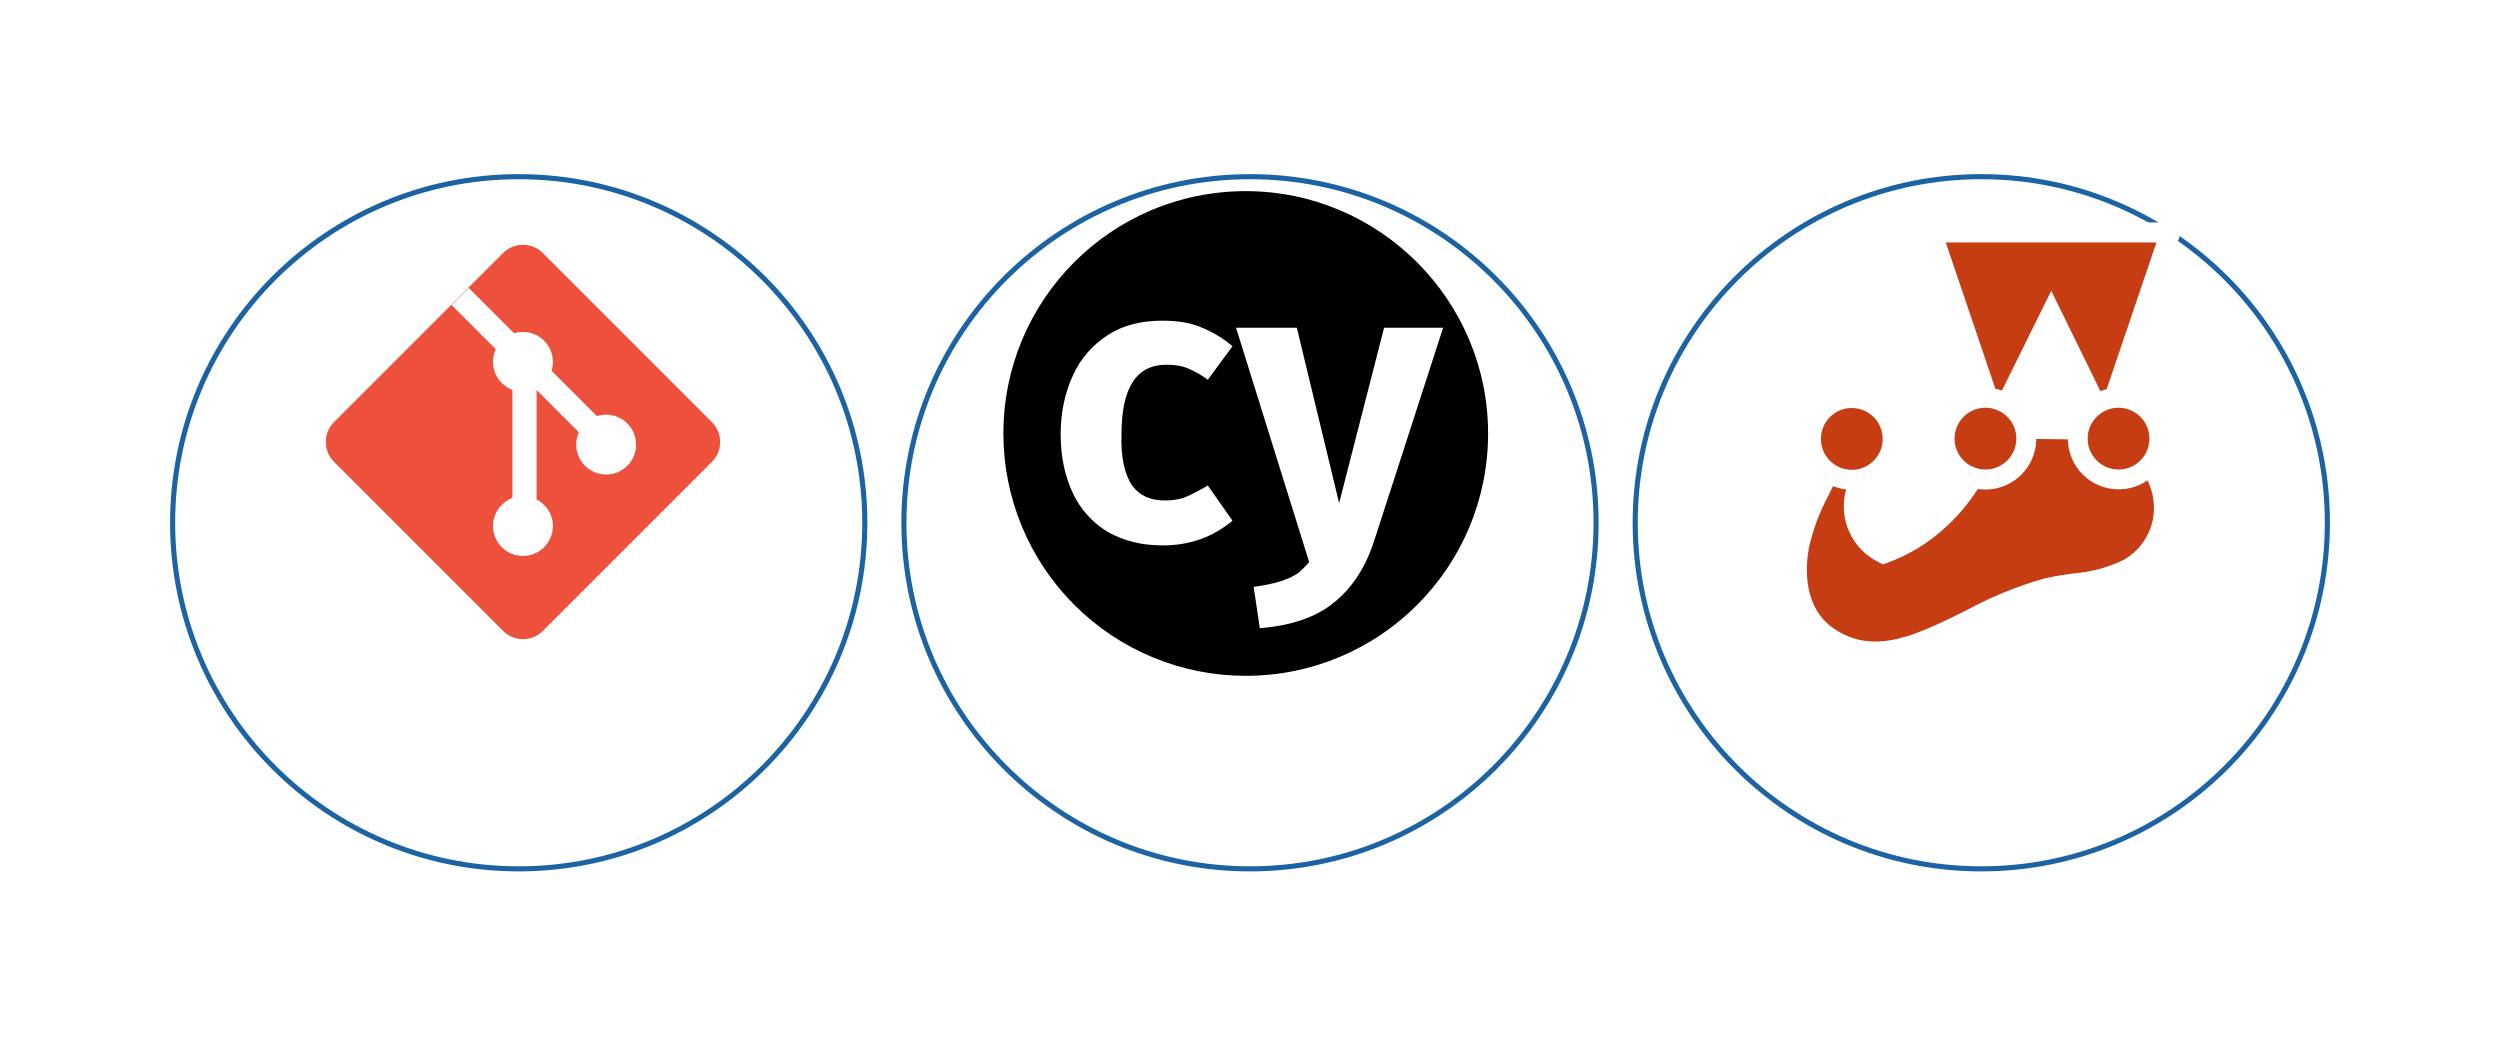 <svg width="294" height="123" viewBox="0 0 294 123" fill="none" xmlns="http://www.w3.org/2000/svg">
<g filter="url(#filter0_d_232_5180)">
<circle cx="61" cy="51.477" r="41" fill="white"/>
<circle cx="61" cy="51.477" r="40.7" stroke="#1C63A3" stroke-width="0.6"/>
</g>
<path d="M39.282 54.317C37.989 53.025 37.989 50.929 39.282 49.636L59.159 29.759C60.452 28.466 62.548 28.466 63.841 29.759L83.718 49.636C85.011 50.929 85.011 53.025 83.718 54.317L63.841 74.195C62.548 75.487 60.452 75.487 59.159 74.195L39.282 54.317Z" fill="#EE513B"/>
<path d="M55.121 33.859L53.108 35.872L58.307 41.071C58.097 41.522 57.979 42.026 57.979 42.556C57.979 44.063 58.926 45.348 60.257 45.85V58.568C58.926 59.07 57.979 60.355 57.979 61.862C57.979 63.806 59.555 65.381 61.499 65.381C63.443 65.381 65.019 63.806 65.019 61.862C65.019 60.496 64.24 59.312 63.103 58.728V45.867L68.073 50.837C67.873 51.279 67.762 51.77 67.762 52.287C67.762 54.23 69.338 55.806 71.281 55.806C73.225 55.806 74.801 54.23 74.801 52.287C74.801 50.343 73.225 48.767 71.281 48.767C70.903 48.767 70.54 48.827 70.199 48.937L64.861 43.599C64.963 43.27 65.019 42.919 65.019 42.556C65.019 40.612 63.443 39.037 61.499 39.037C61.136 39.037 60.785 39.092 60.456 39.194L55.121 33.859Z" fill="white"/>
<g filter="url(#filter1_d_232_5180)">
<circle cx="147" cy="51.477" r="41" fill="white"/>
<circle cx="147" cy="51.477" r="40.7" stroke="#1C63A3" stroke-width="0.6"/>
</g>
<g clip-path="url(#clip0_232_5180)">
<path d="M146.495 22.477C130.744 22.477 118 35.223 118 50.977C117.998 54.72 118.733 58.427 120.164 61.886C121.596 65.345 123.695 68.488 126.342 71.135C128.989 73.782 132.132 75.881 135.591 77.312C139.049 78.744 142.757 79.479 146.5 79.477C162.253 79.477 175 66.73 175 50.977C174.998 35.223 162.147 22.477 146.495 22.477ZM133.129 57.092C134.06 58.334 135.304 58.854 137.064 58.854C137.895 58.854 138.724 58.75 139.449 58.439C140.175 58.13 141.004 57.712 142.037 57.092L144.942 61.237C142.56 63.208 139.864 64.139 136.755 64.139C134.266 64.139 132.195 63.621 130.331 62.586C128.521 61.518 127.076 59.928 126.184 58.026C125.253 56.054 124.733 53.774 124.733 51.079C124.733 48.49 125.253 46.105 126.182 44.137C127.069 42.175 128.512 40.517 130.333 39.37C132.093 38.23 134.269 37.712 136.653 37.712C138.313 37.712 139.867 37.919 141.111 38.437C142.507 38.977 143.803 39.748 144.944 40.717L142.042 44.654C141.305 44.11 140.505 43.657 139.66 43.305C138.936 42.997 138.002 42.892 137.171 42.892C133.649 42.892 131.887 45.585 131.887 51.076C131.785 53.879 132.302 55.845 133.131 57.09L133.129 57.092ZM161.629 63.517C160.593 66.73 159.038 69.114 156.86 70.874C154.684 72.639 151.782 73.57 148.155 73.881L147.431 69.012C149.813 68.699 151.575 68.181 152.715 67.35C153.129 67.041 153.96 66.108 153.96 66.108L145.358 38.541H152.506L157.482 59.163L162.769 38.541H169.711L161.629 63.517Z" fill="black"/>
</g>
<g filter="url(#filter2_d_232_5180)">
<circle cx="233" cy="51.477" r="41" fill="white"/>
<circle cx="233" cy="51.477" r="40.7" stroke="#1C63A3" stroke-width="0.6"/>
</g>
<path d="M253.946 51.581C253.946 50.307 253.44 49.085 252.539 48.184C251.638 47.283 250.416 46.776 249.141 46.776C248.973 46.776 248.804 46.785 248.636 46.802L255.237 27.336H227.188L233.779 46.786C233.683 46.786 233.586 46.776 233.488 46.776C232.341 46.775 231.231 47.184 230.359 47.93C229.487 48.676 228.911 49.71 228.735 50.843C228.558 51.977 228.794 53.137 229.398 54.112C230.002 55.087 230.936 55.814 232.03 56.161C231.007 57.921 229.735 59.523 228.252 60.916C226.321 62.762 224.027 64.185 221.516 65.096C220.11 64.429 219.009 63.252 218.439 61.803C217.869 60.355 217.872 58.744 218.447 57.297C218.589 56.965 218.732 56.629 218.869 56.294C219.94 56.042 220.892 55.429 221.567 54.559C222.241 53.689 222.596 52.614 222.573 51.514C222.549 50.413 222.149 49.354 221.439 48.514C220.729 47.673 219.751 47.101 218.67 46.894C217.589 46.687 216.47 46.858 215.5 47.377C214.529 47.896 213.766 48.733 213.338 49.746C212.911 50.761 212.844 51.891 213.149 52.948C213.454 54.006 214.113 54.926 215.015 55.556C213.482 58.337 212.311 61.303 211.533 64.382C210.88 68.319 211.533 72.495 214.934 74.857C222.862 80.353 231.471 71.45 240.546 69.213C243.835 68.402 247.445 68.533 250.342 66.855C251.388 66.259 252.291 65.44 252.985 64.456C253.679 63.472 254.148 62.347 254.359 61.161C254.552 60.032 254.516 58.874 254.252 57.759C253.989 56.644 253.504 55.592 252.827 54.668C253.55 53.804 253.945 52.713 253.944 51.587L253.946 51.581ZM238.295 51.607V51.59C238.296 50.764 238.083 49.95 237.678 49.23C237.272 48.51 236.687 47.906 235.979 47.479L241.222 36.857L246.477 47.577C245.818 48.015 245.277 48.609 244.904 49.307C244.53 50.005 244.335 50.784 244.337 51.576C244.337 51.611 244.337 51.646 244.337 51.681L238.295 51.607Z" fill="#C63D14"/>
<path d="M255.119 51.582C255.118 50.189 254.63 48.84 253.74 47.768C252.851 46.695 251.615 45.967 250.246 45.708L256.873 26.164H225.551L232.189 45.746C231.03 46.005 229.975 46.604 229.157 47.465C228.34 48.327 227.798 49.412 227.6 50.583C227.402 51.753 227.558 52.956 228.047 54.039C228.535 55.121 229.336 56.032 230.345 56.658C229.511 57.897 228.541 59.038 227.454 60.061C225.771 61.672 223.792 62.943 221.628 63.804C220.612 63.215 219.842 62.279 219.458 61.169C219.074 60.059 219.102 58.848 219.537 57.757L219.611 57.585L219.747 57.263C220.976 56.837 222.032 56.022 222.757 54.941C223.481 53.861 223.833 52.574 223.761 51.276C223.688 49.977 223.195 48.738 222.354 47.745C221.514 46.752 220.373 46.06 219.105 45.774C217.836 45.487 216.509 45.622 215.323 46.158C214.138 46.693 213.16 47.6 212.536 48.742C211.913 49.883 211.678 51.197 211.868 52.483C212.058 53.77 212.662 54.96 213.589 55.872C213.39 56.298 213.18 56.73 212.964 57.174C211.769 59.372 210.899 61.732 210.383 64.18C209.525 69.343 210.908 73.478 214.275 75.811C216.082 77.103 218.25 77.795 220.472 77.789C224.403 77.789 228.38 75.814 232.272 73.882C234.991 72.403 237.86 71.218 240.83 70.346C241.894 70.084 242.989 69.925 244.149 69.758C246.512 69.569 248.816 68.925 250.934 67.862C252.129 67.18 253.159 66.243 253.951 65.118C254.744 63.994 255.279 62.709 255.52 61.354C255.911 59.052 255.459 56.687 254.245 54.692C254.819 53.756 255.123 52.679 255.121 51.58L255.119 51.582ZM252.772 51.582C252.772 52.3 252.559 53.003 252.16 53.6C251.761 54.197 251.194 54.663 250.53 54.938C249.866 55.213 249.136 55.285 248.432 55.144C247.727 55.004 247.08 54.658 246.572 54.15C246.064 53.642 245.718 52.995 245.578 52.291C245.438 51.586 245.51 50.856 245.784 50.192C246.059 49.528 246.525 48.961 247.122 48.562C247.72 48.163 248.422 47.95 249.14 47.95C250.103 47.951 251.026 48.334 251.707 49.015C252.388 49.696 252.771 50.619 252.772 51.582ZM253.596 28.511L247.744 45.769C247.494 45.829 247.247 45.906 247.007 45.999L241.227 34.199L235.428 45.929C235.176 45.842 234.918 45.771 234.656 45.719L228.824 28.511H253.596ZM233.487 47.95C234.205 47.95 234.907 48.163 235.505 48.562C236.102 48.961 236.568 49.528 236.842 50.192C237.117 50.856 237.189 51.586 237.049 52.291C236.909 52.995 236.563 53.642 236.055 54.15C235.547 54.658 234.9 55.004 234.195 55.144C233.491 55.285 232.76 55.213 232.097 54.938C231.433 54.663 230.866 54.197 230.467 53.6C230.068 53.003 229.855 52.3 229.855 51.582C229.856 50.619 230.238 49.696 230.919 49.015C231.6 48.334 232.524 47.951 233.487 47.95ZM217.774 47.985C218.493 47.985 219.195 48.199 219.793 48.599C220.39 48.998 220.855 49.566 221.13 50.23C221.404 50.895 221.475 51.626 221.334 52.33C221.193 53.035 220.846 53.682 220.337 54.189C219.828 54.697 219.18 55.042 218.475 55.181C217.77 55.32 217.039 55.246 216.376 54.97C215.712 54.694 215.146 54.227 214.748 53.628C214.35 53.03 214.138 52.327 214.14 51.608C214.141 50.645 214.524 49.721 215.205 49.041C215.886 48.36 216.809 47.977 217.772 47.976L217.774 47.985ZM253.206 60.954C253.023 61.97 252.62 62.934 252.024 63.777C251.428 64.62 250.653 65.322 249.756 65.832C247.894 66.736 245.878 67.28 243.814 67.435C242.648 67.602 241.444 67.776 240.266 68.067C237.13 68.975 234.101 70.219 231.232 71.778C225.398 74.675 220.354 77.177 215.612 73.886C212.132 71.474 212.293 67.012 212.698 64.567C213.176 62.343 213.972 60.198 215.062 58.201C215.232 57.853 215.398 57.51 215.56 57.17C216.055 57.368 216.575 57.499 217.105 57.558C216.636 59.215 216.767 60.985 217.475 62.555C218.184 64.126 219.424 65.395 220.977 66.14L221.429 66.373L221.906 66.203C224.57 65.242 227.003 63.734 229.051 61.778C230.403 60.506 231.591 59.069 232.587 57.502C233.861 57.696 235.164 57.473 236.301 56.865C237.438 56.258 238.348 55.3 238.895 54.133C239.443 52.966 239.598 51.653 239.339 50.391C239.079 49.128 238.418 47.984 237.454 47.127L241.212 39.529L245.008 47.273C243.928 48.314 243.279 49.723 243.19 51.221C243.102 52.718 243.579 54.194 244.529 55.356C245.478 56.517 246.83 57.279 248.315 57.489C249.801 57.7 251.311 57.344 252.546 56.492C253.23 57.874 253.459 59.437 253.2 60.958L253.206 60.954Z" fill="white"/>
<defs>
<filter id="filter0_d_232_5180" x="0" y="0.477" width="122" height="122" filterUnits="userSpaceOnUse" color-interpolation-filters="sRGB">
<feFlood flood-opacity="0" result="BackgroundImageFix"/>
<feColorMatrix in="SourceAlpha" type="matrix" values="0 0 0 0 0 0 0 0 0 0 0 0 0 0 0 0 0 0 127 0" result="hardAlpha"/>
<feOffset dy="10"/>
<feGaussianBlur stdDeviation="10"/>
<feComposite in2="hardAlpha" operator="out"/>
<feColorMatrix type="matrix" values="0 0 0 0 0.163 0 0 0 0 0.288 0 0 0 0 0.401 0 0 0 0.15 0"/>
<feBlend mode="normal" in2="BackgroundImageFix" result="effect1_dropShadow_232_5180"/>
<feBlend mode="normal" in="SourceGraphic" in2="effect1_dropShadow_232_5180" result="shape"/>
</filter>
<filter id="filter1_d_232_5180" x="86" y="0.477" width="122" height="122" filterUnits="userSpaceOnUse" color-interpolation-filters="sRGB">
<feFlood flood-opacity="0" result="BackgroundImageFix"/>
<feColorMatrix in="SourceAlpha" type="matrix" values="0 0 0 0 0 0 0 0 0 0 0 0 0 0 0 0 0 0 127 0" result="hardAlpha"/>
<feOffset dy="10"/>
<feGaussianBlur stdDeviation="10"/>
<feComposite in2="hardAlpha" operator="out"/>
<feColorMatrix type="matrix" values="0 0 0 0 0.163 0 0 0 0 0.288 0 0 0 0 0.401 0 0 0 0.15 0"/>
<feBlend mode="normal" in2="BackgroundImageFix" result="effect1_dropShadow_232_5180"/>
<feBlend mode="normal" in="SourceGraphic" in2="effect1_dropShadow_232_5180" result="shape"/>
</filter>
<filter id="filter2_d_232_5180" x="172" y="0.477" width="122" height="122" filterUnits="userSpaceOnUse" color-interpolation-filters="sRGB">
<feFlood flood-opacity="0" result="BackgroundImageFix"/>
<feColorMatrix in="SourceAlpha" type="matrix" values="0 0 0 0 0 0 0 0 0 0 0 0 0 0 0 0 0 0 127 0" result="hardAlpha"/>
<feOffset dy="10"/>
<feGaussianBlur stdDeviation="10"/>
<feComposite in2="hardAlpha" operator="out"/>
<feColorMatrix type="matrix" values="0 0 0 0 0.163 0 0 0 0 0.288 0 0 0 0 0.401 0 0 0 0.15 0"/>
<feBlend mode="normal" in2="BackgroundImageFix" result="effect1_dropShadow_232_5180"/>
<feBlend mode="normal" in="SourceGraphic" in2="effect1_dropShadow_232_5180" result="shape"/>
</filter>
<clipPath id="clip0_232_5180">
<rect width="57" height="57" fill="white" transform="translate(118 22.477)"/>
</clipPath>
</defs>
</svg>
